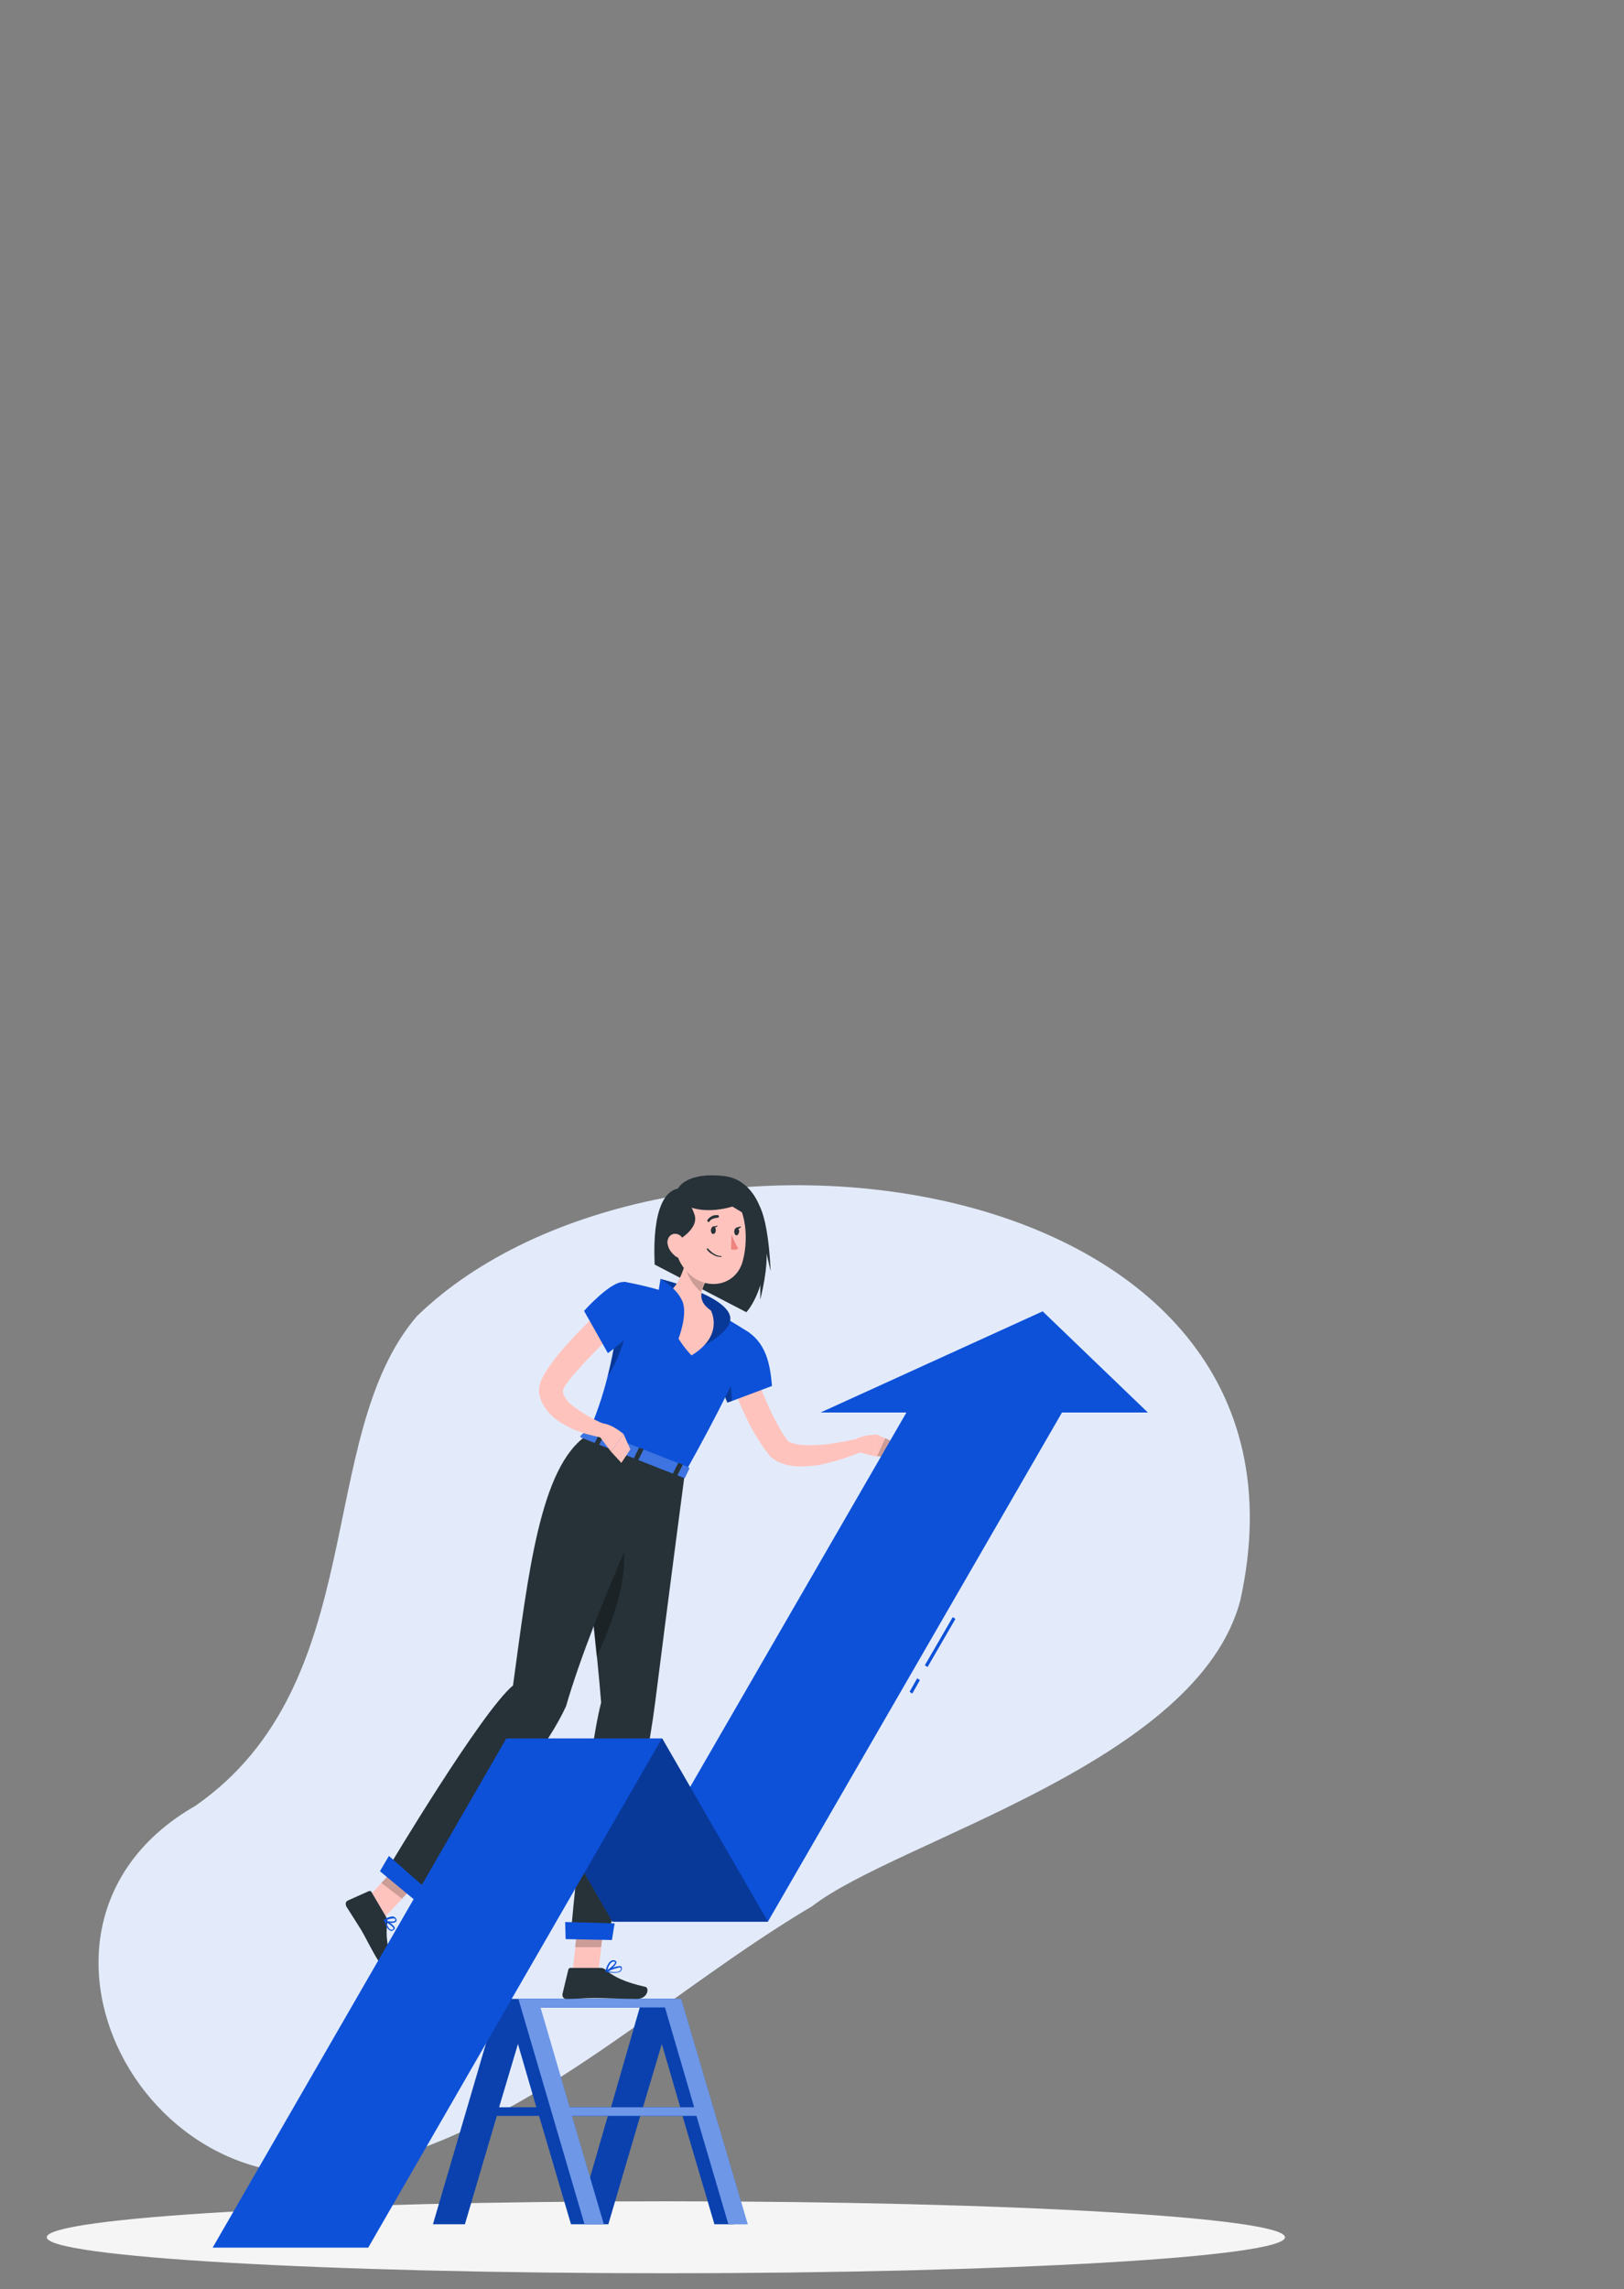 <?xml version="1.0" encoding="utf-8"?>
<!-- Generator: Adobe Illustrator 25.2.1, SVG Export Plug-In . SVG Version: 6.00 Build 0)  -->
<svg version="1.1" id="Layer_1" xmlns="http://www.w3.org/2000/svg" xmlns:xlink="http://www.w3.org/1999/xlink" x="0px" y="0px"
	 width="361.2px" height="509px" viewBox="0 0 361.2 509" style="enable-background:new 0 0 361.2 509;" xml:space="preserve">
<rect x="0" y="0" width="361.2" height="509" fill="#808080" stroke="none"/>
<style type="text/css">
	.st0{fill:#E3EBFA;}
	.st1{fill:#F5F5F5;}
	.st2{fill:#0D51D9;}
	.st3{opacity:0.2;enable-background:new    ;}
	.st4{opacity:0.4;fill:#FFFFFF;enable-background:new    ;}
	.st5{fill:#263238;}
	.st6{fill:#FFC3BD;}
	.st7{opacity:0.3;enable-background:new    ;}
	.st8{opacity:0.2;fill:#FFFFFF;enable-background:new    ;}
	.st9{fill:#ED847E;}
</style>
<g>
	<path class="st0" d="M43.4,401.6c39.3-27.3,26.3-82,49.3-108.9c54.7-53.1,204.6-34.5,183.2,63c-9.3,36.3-76.3,53.5-95.3,68.2
		c-30.9,18.3-59.1,45.7-93.1,55.9C35,500.1-4.3,428.9,43.4,401.6z"/>
	<path class="st1" d="M148.1,505.5c76,0,137.7-3.6,137.7-8c0-4.4-61.6-8-137.7-8c-76,0-137.7,3.6-137.7,8
		C10.4,501.9,72,505.5,148.1,505.5z"/>
	<path class="st2" d="M149.3,447.2l0.8-2.7H111l-14.7,50.1h7.1l7.1-24.1h9.4l7.1,24.1h8.3l7.1-24.1h9.4l7.1,24.1h4.3L149.3,447.2z
		 M111,468.6l4.2-14.1l4.1,14.1H111z M129.7,489.5l-5.6-19h11.1L129.7,489.5z M135.9,468.6h-12.3l-6.3-21.4l0.2-0.8h24.8
		L135.9,468.6z M143,468.6l4.2-14.1l4.1,14.1H143z"/>
	<path class="st3" d="M149.3,447.2l0.8-2.7H111l-14.7,50.1h7.1l7.1-24.1h9.4l7.1,24.1h8.3l7.1-24.1h9.4l7.1,24.1h4.3L149.3,447.2z
		 M111,468.6l4.2-14.1l4.1,14.1H111z M129.7,489.5l-5.6-19h11.1L129.7,489.5z M135.9,468.6h-12.3l-6.3-21.4l0.2-0.8h24.8
		L135.9,468.6z M143,468.6l4.2-14.1l4.1,14.1H143z"/>
	<path class="st2" d="M151.5,444.5h-36.2l14.7,50.1h4.3l-7.1-24.1h27.7l7.1,24.1h4.3L151.5,444.5z M126.7,468.6l-6.5-22.2h27.7
		l6.5,22.2H126.7z"/>
	<path class="st4" d="M151.5,444.5h-36.2l14.7,50.1h4.3l-7.1-24.1h27.7l7.1,24.1h4.3L151.5,444.5z M126.7,468.6l-6.5-22.2h27.7
		l6.5,22.2H126.7z"/>
	<path class="st5" d="M150.8,264.3c0,0,1.6-3.7,10.1-2.8c6.2,0.6,10,7.3,9.5,16.8c-0.5,9.5-4.4,13.5-4.4,13.5l-20.4-10.6
		C145.7,281.2,144.3,265.6,150.8,264.3z"/>
	<path class="st5" d="M169.1,274.3V289C172.3,275.8,169.1,274.3,169.1,274.3z"/>
	<path class="st5" d="M168.1,268.4l3.3,14.3C170.7,266.7,167.2,266,168.1,268.4z"/>
	<path class="st6" d="M167.6,304.3c0.5,1.4,1.1,2.8,1.6,4.3s1.2,2.8,1.8,4.3c0.6,1.4,1.3,2.7,2,4c0.4,0.6,0.7,1.3,1.1,1.9
		c0.2,0.3,0.4,0.6,0.6,0.9l0.3,0.4c0,0.1,0.1,0.1,0.1,0.2c0.3,0.3,0.7,0.5,1.1,0.6c0.6,0.2,1.2,0.3,1.8,0.4c1.4,0.1,2.8,0.1,4.3,0
		c1.5-0.1,3-0.3,4.5-0.6c1.5-0.2,3.1-0.6,4.5-0.9l1,2.7c-3,1.4-6.2,2.4-9.4,3.1c-1.7,0.4-3.5,0.5-5.2,0.5c-1,0-1.9-0.2-2.9-0.4
		c-1.1-0.3-2.2-0.8-3.1-1.5c-0.3-0.2-0.5-0.5-0.7-0.7c-0.1-0.1-0.2-0.2-0.2-0.3l-0.2-0.3c-0.3-0.3-0.6-0.7-0.8-1l-0.7-1.1l-0.7-1.1
		c-0.9-1.4-1.7-2.9-2.4-4.4c-0.7-1.5-1.4-3-2-4.5c-0.6-1.5-1.2-3-1.7-4.6L167.6,304.3z"/>
	<path class="st6" d="M190.9,322.9l3.5,0.9l0.6-4.8c0,0-3.6,0-5.3,1.5L190.9,322.9z"/>
	<path class="st6" d="M198.9,324.1l-0.5-3.6L195,319l-0.6,4.8L198.9,324.1z"/>
	<path class="st3" d="M198.9,324.1l-0.5-3.6l-1.5-0.7l-1.8,4L198.9,324.1z"/>
	<path class="st2" d="M157.7,300.4c0.2,1.8,1.6,5.4,2.7,8.1c0.8,1.9,1.4,3.4,1.4,3.4l1.1-0.4l8.8-3.3c-0.4-4.8-1.3-10-6.3-12.6
		C162.2,293.9,157.3,297.1,157.7,300.4z"/>
	<path class="st7" d="M160.3,308.5c0.8,1.9,1.4,3.4,1.4,3.4l1.1-0.4c-0.1-1.9-0.3-4.8-1.2-6.2C161,306.2,160.5,307.3,160.3,308.5z"
		/>
	<path class="st6" d="M127.3,438.8l5.7,0.5l1.5-13.1l-5.7-0.5L127.3,438.8z"/>
	<path class="st6" d="M80.4,423.4l4.6,3.5l9.1-9.6l-4.6-3.5L80.4,423.4z"/>
	<path class="st5" d="M85.9,426.3l-3.3-5.6c-0.1-0.1-0.1-0.2-0.2-0.2c-0.1,0-0.2,0-0.3,0l-4.7,2.1c-0.1,0.1-0.2,0.1-0.3,0.2
		c-0.1,0.1-0.1,0.2-0.2,0.3c0,0.1,0,0.3,0,0.4c0,0.1,0.1,0.3,0.1,0.4c1.2,1.9,1.8,2.8,3.3,5.2c0.9,1.5,2.6,5,3.9,7
		c1.2,2.1,3.3,0.9,3,0c-1.5-4.4-1.3-6.9-1-8.8C86.1,427,86.1,426.6,85.9,426.3z"/>
	<path class="st5" d="M133.7,437.6h-6.8c-0.1,0-0.2,0-0.3,0.1c-0.1,0.1-0.2,0.2-0.2,0.3l-1.3,5.4c0,0.1,0,0.3,0,0.4
		c0,0.1,0.1,0.3,0.2,0.4c0.1,0.1,0.2,0.2,0.3,0.2c0.1,0.1,0.3,0.1,0.4,0.1c2.4,0,3.6-0.2,6.5-0.2c1.8,0,6.6,0.2,9.1,0.2
		c2.5,0,2.9-2.5,1.9-2.7c-4.6-1-7.3-2.4-8.8-3.8C134.4,437.8,134,437.6,133.7,437.6z"/>
	<path class="st3" d="M134.5,426.2l-0.8,6.8h-5.8l0.9-7.3L134.5,426.2z"/>
	<path class="st3" d="M89.5,413.7l4.6,3.5l-4.7,5l-4.6-3.5L89.5,413.7z"/>
	<path class="st2" d="M130.7,319.1l21.6,8.5c16.5-29.5,14.4-31.2,14.4-31.2s-3.4-2.3-7-4.2c-0.5-0.3-1.1-0.6-1.6-0.9
		c-3.2-1.5-6.4-2.8-9.8-3.9c-0.5-0.2-1-0.3-1.5-0.5c-2.7-0.8-5.4-1.4-8.1-1.9c-0.5,4.2-1,7.8-1.5,10.8c-0.6,4-1.3,7.2-2,10
		C134.1,310.4,132.5,314.9,130.7,319.1z"/>
	<path class="st7" d="M135.2,305.9c2.2-2.9,4.6-9.8,4.2-12.5l-2.2,2.5C136.5,299.9,135.9,303.1,135.2,305.9z"/>
	<path class="st2" d="M162.4,292.8c-0.9-4.8-15.5-8.4-15.5-8.4l8.3,14.3l1.3,0.5C156.5,299.3,163,296,162.4,292.8z"/>
	<path class="st7" d="M162.4,292.8c-0.9-4.8-15.5-8.4-15.5-8.4l8.3,14.3l1.3,0.5C156.5,299.3,163,296,162.4,292.8z"/>
	<path class="st6" d="M152.3,281.3c-0.8,2.7-2.1,5.4-4,6.2c0,0-1,7.1,5.5,13.9c7.4-4.5,4.3-10,4.3-10c-3.2-2.2-2.4-4.6-0.1-8.2
		l-2.4-2.2c-0.2-0.3-0.4-0.6-0.7-0.8c-0.3-0.2-0.7-0.3-1-0.2c-0.4,0-0.7,0.2-1,0.4C152.6,280.6,152.4,280.9,152.3,281.3z"/>
	<path class="st2" d="M146.5,286.9l0.4-2.5c0,0,3.4,1.8,4.8,4.8c1.4,2.9-0.8,8.5-0.8,8.5l-5.2-5L146.5,286.9z"/>
	<path class="st3" d="M155.6,281c-0.2-0.3-0.4-0.6-0.7-0.7c-0.3-0.2-0.6-0.3-1-0.3c-0.3,0-0.7,0.1-1,0.3c-0.3,0.2-0.5,0.4-0.7,0.8
		c0.6,2.4,1.8,4.6,3.7,6.2c0.4-1.5,1.1-2.8,2-4.1L155.6,281z"/>
	<path class="st6" d="M149.9,271.5c0.2,5.7,0.1,8.1,2.8,11.2c4.1,4.6,11,3.4,12.5-2.3c1.4-5.1,0.9-13.6-4.5-16.1
		c-1.2-0.6-2.5-0.8-3.8-0.7c-1.3,0.1-2.6,0.5-3.7,1.2c-1.1,0.7-2,1.7-2.6,2.9C150.1,268.9,149.9,270.2,149.9,271.5z"/>
	<path class="st5" d="M150.5,266.5c4.3,4.5,12.4,1.8,12.4,1.8l4.3,2.6l-2.3-5.1l-5-2.9C159.9,262.8,148.3,264.2,150.5,266.5z"/>
	<path class="st5" d="M151,264.7c1.5,1.4,2.7,3.2,3.4,5.2c1.4,3.5-4.3,6.3-4.3,6.3S145.5,271.3,151,264.7z"/>
	<path class="st6" d="M148.5,276.7c0.2,1.1,0.9,2,1.8,2.7c1.2,0.8,2.2-0.2,2.2-1.6c0-1.2-0.6-3.2-2-3.4
		C149.2,274.1,148.2,275.4,148.5,276.7z"/>
	<path class="st5" d="M152.3,327.7c0,0-3.8,28.8-6.6,51c-2.2,17.6-10.4,51.6-10.4,51.6l-8.3-0.8c0,0,3.5-38.6,6.7-50.9
		c-2-25.5-7.1-50.1,1.3-57.8L152.3,327.7z"/>
	<path class="st2" d="M125.7,427.4l11,0.3l-0.6,3.7l-10.3-0.2L125.7,427.4z"/>
	<path class="st7" d="M138.6,342.6l-8.3-6.9c-0.3,8.9,1.2,20.4,2.4,32.7C136.9,359.5,139.8,350,138.6,342.6z"/>
	<path class="st5" d="M147.5,325.9c0,0-15.4,32.1-21.6,53.5c-7.7,16.9-33.6,41.2-33.6,41.2l-5.9-5.3c0,0,20.7-34.7,27.7-40.5
		c3.4-24.8,6-48.6,16.4-55.6L147.5,325.9z"/>
	<path class="st2" d="M92.1,422.4l-7.6-6.3l2-3.4l8.4,7.4L92.1,422.4z"/>
	<path class="st2" d="M130.8,317.7l-1.7,1.6c-0.1,0.1,0,0.3,0.2,0.4l22.7,8.9c0.2,0.1,0.4,0.1,0.4-0.1l0.9-1.9
		c0.1-0.1-0.1-0.3-0.3-0.4l-21.9-8.6c-0.1,0-0.1,0-0.2,0C131,317.7,130.9,317.7,130.8,317.7z"/>
	<path class="st8" d="M130.8,317.7l-1.7,1.6c-0.1,0.1,0,0.3,0.2,0.4l22.7,8.9c0.2,0.1,0.4,0.1,0.4-0.1l0.9-1.9
		c0.1-0.1-0.1-0.3-0.3-0.4l-21.9-8.6c-0.1,0-0.1,0-0.2,0C131,317.7,130.9,317.7,130.8,317.7z"/>
	<path class="st5" d="M132.9,321.4l-0.6-0.2c-0.1,0-0.2-0.1-0.1-0.2l1.2-2.4c0-0.1,0.2-0.1,0.3,0l0.6,0.2c0.1,0,0.2,0.1,0.1,0.2
		l-1.2,2.4C133.1,321.4,133,321.4,132.9,321.4z"/>
	<path class="st5" d="M150.3,328.2l-0.6-0.2c-0.1,0-0.2-0.1-0.1-0.2l1.2-2.4c0-0.1,0.2-0.1,0.3,0l0.6,0.2c0.1,0.1,0.2,0.1,0.1,0.2
		l-1.2,2.4C150.6,328.3,150.4,328.3,150.3,328.2z"/>
	<path class="st5" d="M141.6,324.8l-0.6-0.2c-0.1,0-0.2-0.1-0.1-0.2l1.2-2.4c0-0.1,0.2-0.1,0.3,0l0.6,0.2c0.1,0,0.2,0.1,0.1,0.2
		l-1.2,2.4C141.8,324.8,141.7,324.8,141.6,324.8z"/>
	<path class="st5" d="M158.1,273.5c0,0.5,0.2,0.9,0.5,0.9c0.3,0,0.6-0.3,0.6-0.8c0-0.5-0.2-0.9-0.5-0.9
		C158.4,272.7,158.2,273.1,158.1,273.5z"/>
	<path class="st5" d="M163.3,273.8c0,0.5,0.2,0.9,0.5,0.9s0.5-0.3,0.6-0.8c0-0.5-0.2-0.9-0.5-0.9C163.6,273,163.3,273.4,163.3,273.8
		z"/>
	<path class="st5" d="M163.7,273l1.1-0.3C164.9,272.8,164.3,273.6,163.7,273z"/>
	<path class="st9" d="M162.7,274.5c0.4,1.1,0.9,2.1,1.5,3.1c-0.2,0.2-0.5,0.3-0.8,0.3c-0.3,0-0.6,0-0.8-0.1L162.7,274.5z"/>
	<path class="st5" d="M160.4,279.5C160.5,279.5,160.5,279.5,160.4,279.5c0.1-0.1,0.1-0.1,0.1-0.1c0,0,0-0.1,0-0.1c0,0-0.1,0-0.1,0
		c-0.6,0-1.1-0.2-1.6-0.5c-0.5-0.3-0.9-0.7-1.3-1.1c0,0,0-0.1-0.1-0.1c0,0-0.1,0-0.1,0c0,0-0.1,0.1-0.1,0.1c0,0,0,0.1,0,0.1
		c0.3,0.5,0.8,0.9,1.4,1.2C159.2,279.4,159.8,279.5,160.4,279.5L160.4,279.5z"/>
	<path class="st5" d="M157.7,271.7c0,0,0.1,0,0.1-0.1c0.2-0.3,0.5-0.5,0.8-0.6c0.3-0.1,0.6-0.2,1-0.2c0.1,0,0.1,0,0.2-0.1
		c0.1,0,0.1-0.1,0.1-0.2c0-0.1,0-0.1-0.1-0.2c0-0.1-0.1-0.1-0.2-0.1c-0.4,0-0.9,0-1.2,0.2c-0.4,0.2-0.7,0.4-1,0.8
		c0,0.1-0.1,0.1-0.1,0.2c0,0.1,0,0.1,0.1,0.2c0,0,0.1,0.1,0.1,0.1C157.6,271.8,157.7,271.8,157.7,271.7z"/>
	<path class="st2" d="M86.8,429.3L86.8,429.3c0.2,0.1,0.3,0.1,0.5,0c0.1,0,0.2-0.1,0.3-0.2c0.1,0,0.1-0.1,0.2-0.2c0-0.1,0-0.2,0-0.2
		c-0.1-0.7-1.9-1.6-2.1-1.7c0,0,0,0-0.1,0c0,0-0.1,0-0.1,0c0,0,0,0,0,0.1c0,0,0,0.1,0,0.1C85.7,427.9,86.1,429,86.8,429.3z
		 M85.8,427.4c0.7,0.4,1.6,1,1.7,1.4c0,0,0,0.1,0,0.1c0,0,0,0.1-0.1,0.1c-0.1,0.1-0.1,0.1-0.2,0.1c-0.1,0-0.2,0-0.3,0
		C86.6,429,86.1,428.3,85.8,427.4z"/>
	<path class="st2" d="M85.6,427.3c0.6,0.3,2,0.5,2.5,0c0.1-0.1,0.1-0.2,0.1-0.3c0-0.1,0-0.2-0.1-0.3c0-0.1-0.1-0.2-0.2-0.3
		c-0.1-0.1-0.2-0.1-0.3-0.2c-0.8-0.2-2.2,0.6-2.2,0.7c0,0,0,0,0,0.1c0,0,0,0,0,0.1c0,0,0,0,0,0.1s0,0,0.1,0L85.6,427.3z M87.7,426.6
		c0.1,0,0.2,0.1,0.2,0.2c0.1,0.2,0,0.2,0,0.3c-0.3,0.3-1.4,0.2-2,0C86.4,426.7,87,426.6,87.7,426.6L87.7,426.6z"/>
	<path class="st2" d="M136.7,438.7c0.5,0,0.9-0.1,1.3-0.3c0.1-0.1,0.2-0.2,0.2-0.3c0.1-0.1,0.1-0.2,0.1-0.4c0-0.1,0-0.1,0-0.2
		c0-0.1-0.1-0.1-0.1-0.2c-0.6-0.4-2.9,0.6-3.4,0.9c0,0,0,0-0.1,0.1c0,0,0,0.1,0,0.1c0,0,0,0.1,0,0.1c0,0,0,0,0.1,0
		C135.5,438.6,136.1,438.7,136.7,438.7z M137.8,437.5c0.1,0,0.2,0,0.3,0.1c0,0,0,0,0,0.1c0,0,0,0,0,0.1c0,0.1,0,0.2-0.1,0.3
		c0,0.1-0.1,0.1-0.2,0.2c-0.4,0.3-1.3,0.3-2.5,0.1C136.1,437.9,136.9,437.7,137.8,437.5z"/>
	<path class="st2" d="M134.9,438.5L134.9,438.5c0.8-0.3,2.3-1.6,2.2-2.2c0-0.1-0.1-0.3-0.5-0.4c-1.4-0.2-1.9,2.3-1.9,2.4
		c0,0,0,0,0,0.1c0,0,0,0,0,0.1C134.8,438.5,134.8,438.5,134.9,438.5C134.8,438.5,134.9,438.5,134.9,438.5z M136.5,436.2L136.5,436.2
		c0.2,0,0.3,0.1,0.3,0.1c0.1,0.4-1,1.3-1.7,1.8C135.2,437.5,135.7,436.2,136.5,436.2z"/>
	<path class="st5" d="M158.6,272.8l1.1-0.3C159.7,272.5,159.1,273.3,158.6,272.8z"/>
	<path class="st6" d="M138.7,294.4c-2.3,2.1-4.6,4.3-6.8,6.6c-1.1,1.1-2.2,2.3-3.2,3.4c-1,1.1-1.9,2.2-2.8,3.4
		c-0.3,0.4-0.5,0.9-0.7,1.3c0,0,0-0.1,0,0c0,0.1,0,0.2,0,0.3c0,0.2,0.1,0.4,0.1,0.6c0.5,1.1,1.2,2,2.2,2.7c2.4,1.8,5,3.3,7.8,4.3
		l-0.7,2.8c-0.9-0.1-1.7-0.3-2.5-0.5c-0.8-0.2-1.7-0.4-2.5-0.7c-1.7-0.5-3.3-1.3-4.8-2.2c-0.8-0.5-1.6-1.1-2.3-1.8
		c-0.8-0.8-1.4-1.7-1.9-2.6c-0.3-0.6-0.4-1.1-0.6-1.7c-0.1-0.3-0.1-0.6-0.1-0.9c0-0.2,0-0.4,0-0.6c0-0.2,0-0.4,0.1-0.6
		c0.1-0.6,0.3-1.2,0.6-1.7c0.2-0.5,0.5-0.9,0.7-1.3c0.9-1.5,2-2.9,3.1-4.3c1.1-1.3,2.2-2.5,3.3-3.7c2.3-2.4,4.6-4.7,7.1-6.9
		L138.7,294.4z"/>
	<path class="st6" d="M133.1,319.1l2.8,3.7l2.8-3.9c0,0-2.7-2.4-5-2.4L133.1,319.1z"/>
	<path class="st6" d="M138.2,325.3l2-3l-1.5-3.4l-2.8,3.9L138.2,325.3z"/>
	<path class="st2" d="M138.7,285.1c-2.8-0.3-8.8,6.4-8.8,6.4l5.3,9.4c0,0,7.9-5.6,7.6-9.1C142.5,288.6,142.3,285.5,138.7,285.1z"/>
	<path class="st2" d="M204,373.2l-1.7,3l0.6,0.4l1.7-3L204,373.2z"/>
	<path class="st2" d="M211.9,359.6l-6.2,10.7l0.6,0.4l6.2-10.7L211.9,359.6z"/>
	<path class="st2" d="M231.9,291.6l-49.4,22.5h19.1l-65.4,113.2h34.6l65.4-113.2h19.1L231.9,291.6z"/>
	<path class="st2" d="M170.8,427.3h-34.6l-23.5-40.7h34.6L170.8,427.3z"/>
	<path class="st7" d="M170.8,427.3h-34.6l-23.5-40.7h34.6L170.8,427.3z"/>
	<path class="st2" d="M147.2,386.6h-34.6L47.3,499.8h34.6L147.2,386.6z"/>
</g>
</svg>
